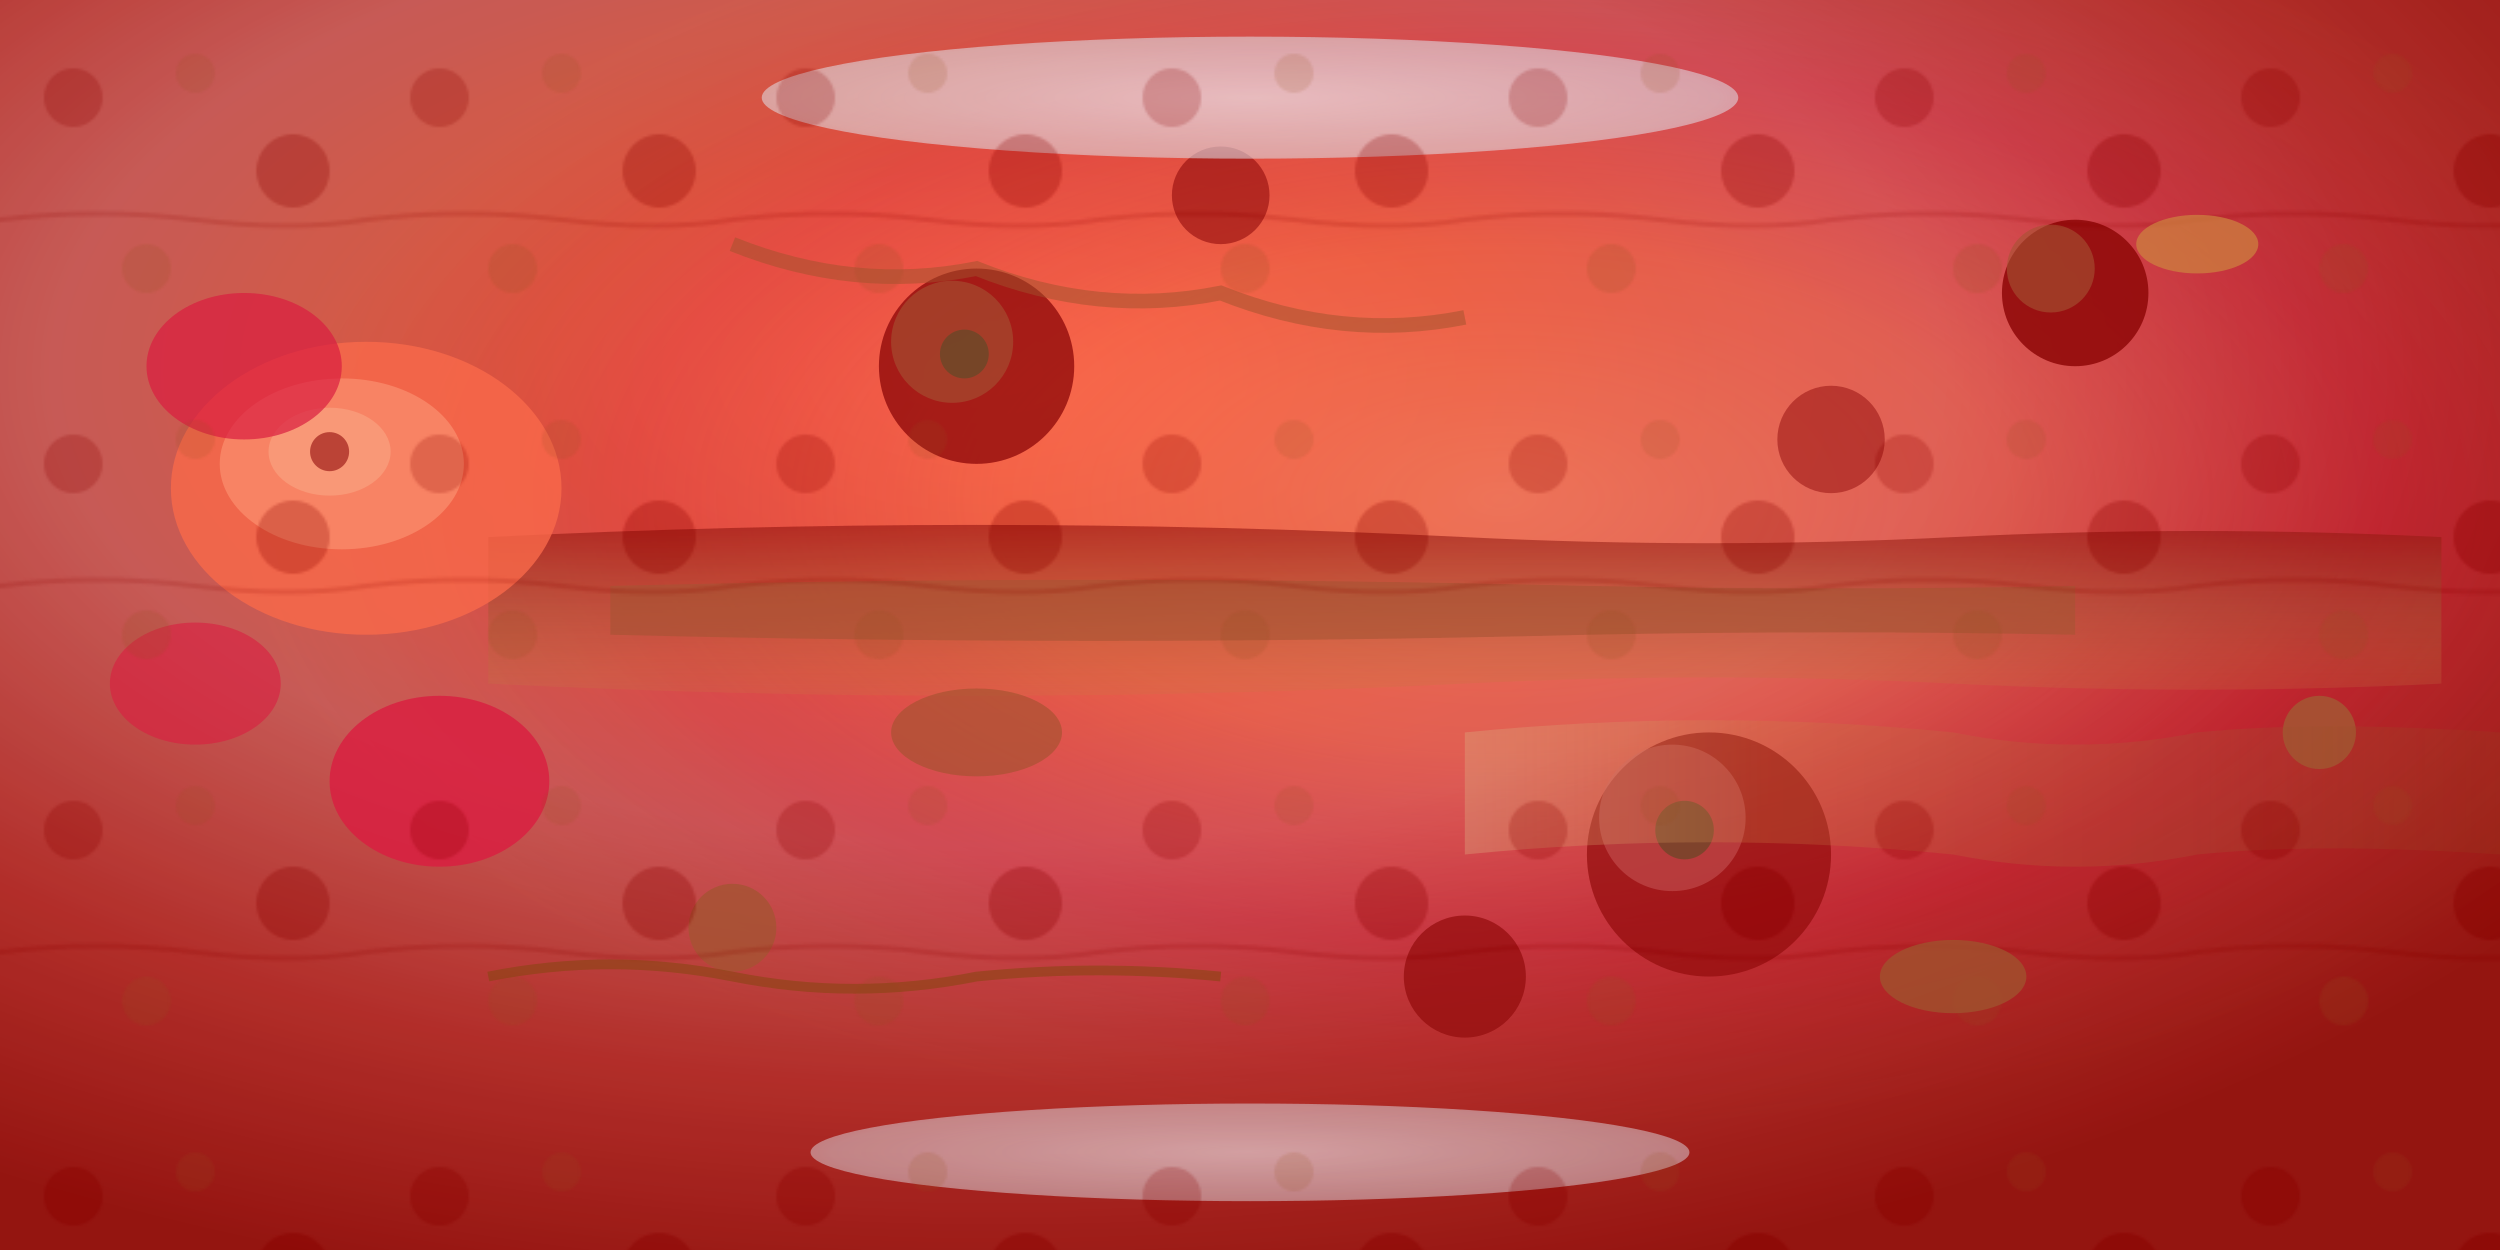 <svg width="1024" height="512" xmlns="http://www.w3.org/2000/svg">
  <defs>
    <!-- Mars base gradient -->
    <radialGradient id="marsBase" cx="40%" cy="30%" r="75%">
      <stop offset="0%" style="stop-color:#FF6B47;stop-opacity:1" />
      <stop offset="25%" style="stop-color:#E55B3C;stop-opacity:1" />
      <stop offset="50%" style="stop-color:#CD5C5C;stop-opacity:1" />
      <stop offset="75%" style="stop-color:#B22222;stop-opacity:1" />
      <stop offset="100%" style="stop-color:#8B0000;stop-opacity:1" />
    </radialGradient>

    <!-- Rust/iron oxide gradient -->
    <radialGradient id="rustGradient" cx="60%" cy="40%" r="50%">
      <stop offset="0%" style="stop-color:#FF8C69;stop-opacity:0.8" />
      <stop offset="40%" style="stop-color:#FF6347;stop-opacity:0.6" />
      <stop offset="70%" style="stop-color:#DC143C;stop-opacity:0.4" />
      <stop offset="100%" style="stop-color:#A0522D;stop-opacity:0.2" />
    </radialGradient>

    <!-- Polar ice cap gradient -->
    <radialGradient id="marsIce" cx="50%" cy="50%" r="80%">
      <stop offset="0%" style="stop-color:#F0F8FF;stop-opacity:0.9" />
      <stop offset="60%" style="stop-color:#E0F6FF;stop-opacity:0.7" />
      <stop offset="100%" style="stop-color:#FFB6C1;stop-opacity:0.4" />
    </radialGradient>

    <!-- Dust storm gradient -->
    <linearGradient id="dustStorm" x1="0%" y1="0%" x2="100%" y2="0%">
      <stop offset="0%" style="stop-color:#DEB887;stop-opacity:0.6" />
      <stop offset="30%" style="stop-color:#CD853F;stop-opacity:0.4" />
      <stop offset="70%" style="stop-color:#A0522D;stop-opacity:0.5" />
      <stop offset="100%" style="stop-color:#8B4513;stop-opacity:0.3" />
    </linearGradient>

    <!-- Canyon shadow -->
    <linearGradient id="canyonShadow" x1="0%" y1="0%" x2="0%" y2="100%">
      <stop offset="0%" style="stop-color:#8B0000;stop-opacity:0.8" />
      <stop offset="50%" style="stop-color:#A0522D;stop-opacity:0.6" />
      <stop offset="100%" style="stop-color:#CD853F;stop-opacity:0.2" />
    </linearGradient>

    <!-- Surface texture pattern -->
    <pattern id="marsTexture" x="0" y="0" width="150" height="150" patternUnits="userSpaceOnUse">
      <rect width="150" height="150" fill="#CD5C5C" opacity="0.3"/>
      <circle cx="30" cy="40" r="12" fill="#8B0000" opacity="0.6"/>
      <circle cx="80" cy="30" r="8" fill="#A0522D" opacity="0.5"/>
      <circle cx="120" cy="70" r="15" fill="#8B0000" opacity="0.7"/>
      <circle cx="60" cy="110" r="10" fill="#A0522D" opacity="0.6"/>
      <path d="M0,90 Q40,85 80,90 Q120,95 150,90" stroke="#8B0000" stroke-width="2" fill="none" opacity="0.4"/>
    </pattern>
  </defs>

  <!-- Base Martian surface -->
  <rect width="100%" height="100%" fill="url(#marsBase)"/>

  <!-- Rust/iron oxide regions -->
  <rect width="100%" height="100%" fill="url(#rustGradient)" opacity="0.7"/>

  <!-- Valles Marineris (great canyon system) -->
  <path d="M200,220 Q400,210 600,220 Q700,225 800,220 Q900,215 1000,220 L1000,280 Q900,285 800,280 Q700,275 600,280 Q400,290 200,280 Z"
        fill="url(#canyonShadow)" opacity="0.8"/>
  <path d="M250,240 Q450,235 650,240 Q750,242 850,240 L850,260 Q750,258 650,260 Q450,265 250,260 Z"
        fill="#A0522D" opacity="0.6"/>

  <!-- Olympus Mons (largest volcano) -->
  <ellipse cx="150" cy="200" rx="80" ry="60" fill="#FF6B47" opacity="0.8"/>
  <ellipse cx="140" cy="190" rx="50" ry="35" fill="#FF8C69" opacity="0.9"/>
  <ellipse cx="135" cy="185" rx="25" ry="18" fill="#FFA07A" opacity="1.0"/>
  <circle cx="135" cy="185" r="8" fill="#8B0000" opacity="0.6"/>

  <!-- Tharsis volcanic region -->
  <ellipse cx="100" cy="150" rx="40" ry="30" fill="#DC143C" opacity="0.7"/>
  <ellipse cx="80" cy="280" rx="35" ry="25" fill="#DC143C" opacity="0.6"/>
  <ellipse cx="180" cy="320" rx="45" ry="35" fill="#DC143C" opacity="0.8"/>

  <!-- Impact craters -->
  <circle cx="400" cy="150" r="40" fill="#8B0000" opacity="0.8"/>
  <circle cx="390" cy="140" r="25" fill="#A0522D" opacity="0.6"/>
  <circle cx="395" cy="145" r="10" fill="#654321" opacity="0.9"/>

  <circle cx="700" cy="350" r="50" fill="#8B0000" opacity="0.7"/>
  <circle cx="685" cy="335" r="30" fill="#CD5C5C" opacity="0.5"/>
  <circle cx="690" cy="340" r="12" fill="#654321" opacity="0.8"/>

  <circle cx="850" cy="120" r="30" fill="#8B0000" opacity="0.9"/>
  <circle cx="840" cy="110" r="18" fill="#A0522D" opacity="0.6"/>

  <!-- Smaller craters -->
  <circle cx="500" cy="80" r="20" fill="#8B0000" opacity="0.6"/>
  <circle cx="600" cy="400" r="25" fill="#8B0000" opacity="0.7"/>
  <circle cx="300" cy="380" r="18" fill="#A0522D" opacity="0.8"/>
  <circle cx="750" cy="180" r="22" fill="#8B0000" opacity="0.5"/>
  <circle cx="950" cy="300" r="15" fill="#A0522D" opacity="0.9"/>

  <!-- Polar ice caps -->
  <ellipse cx="512" cy="40" rx="200" ry="25" fill="url(#marsIce)" opacity="0.8"/>
  <ellipse cx="512" cy="472" rx="180" ry="20" fill="url(#marsIce)" opacity="0.7"/>

  <!-- Dust storm regions -->
  <path d="M600,300 Q700,290 800,300 Q850,310 900,300 Q950,295 1024,300 L1024,350 Q950,345 900,350 Q850,360 800,350 Q700,340 600,350 Z"
        fill="url(#dustStorm)" opacity="0.6"/>

  <!-- Surface texture overlay -->
  <rect width="100%" height="100%" fill="url(#marsTexture)" opacity="0.4"/>

  <!-- Dried river beds/channels -->
  <path d="M300,100 Q350,120 400,110 Q450,130 500,120 Q550,140 600,130"
        stroke="#A0522D" stroke-width="6" fill="none" opacity="0.5"/>
  <path d="M200,400 Q250,390 300,400 Q350,410 400,400 Q450,395 500,400"
        stroke="#8B4513" stroke-width="4" fill="none" opacity="0.6"/>

  <!-- Rock formations/mesas -->
  <ellipse cx="800" cy="400" rx="30" ry="15" fill="#A0522D" opacity="0.8"/>
  <ellipse cx="900" cy="100" rx="25" ry="12" fill="#CD853F" opacity="0.7"/>
  <ellipse cx="400" cy="300" rx="35" ry="18" fill="#A0522D" opacity="0.6"/>
</svg>